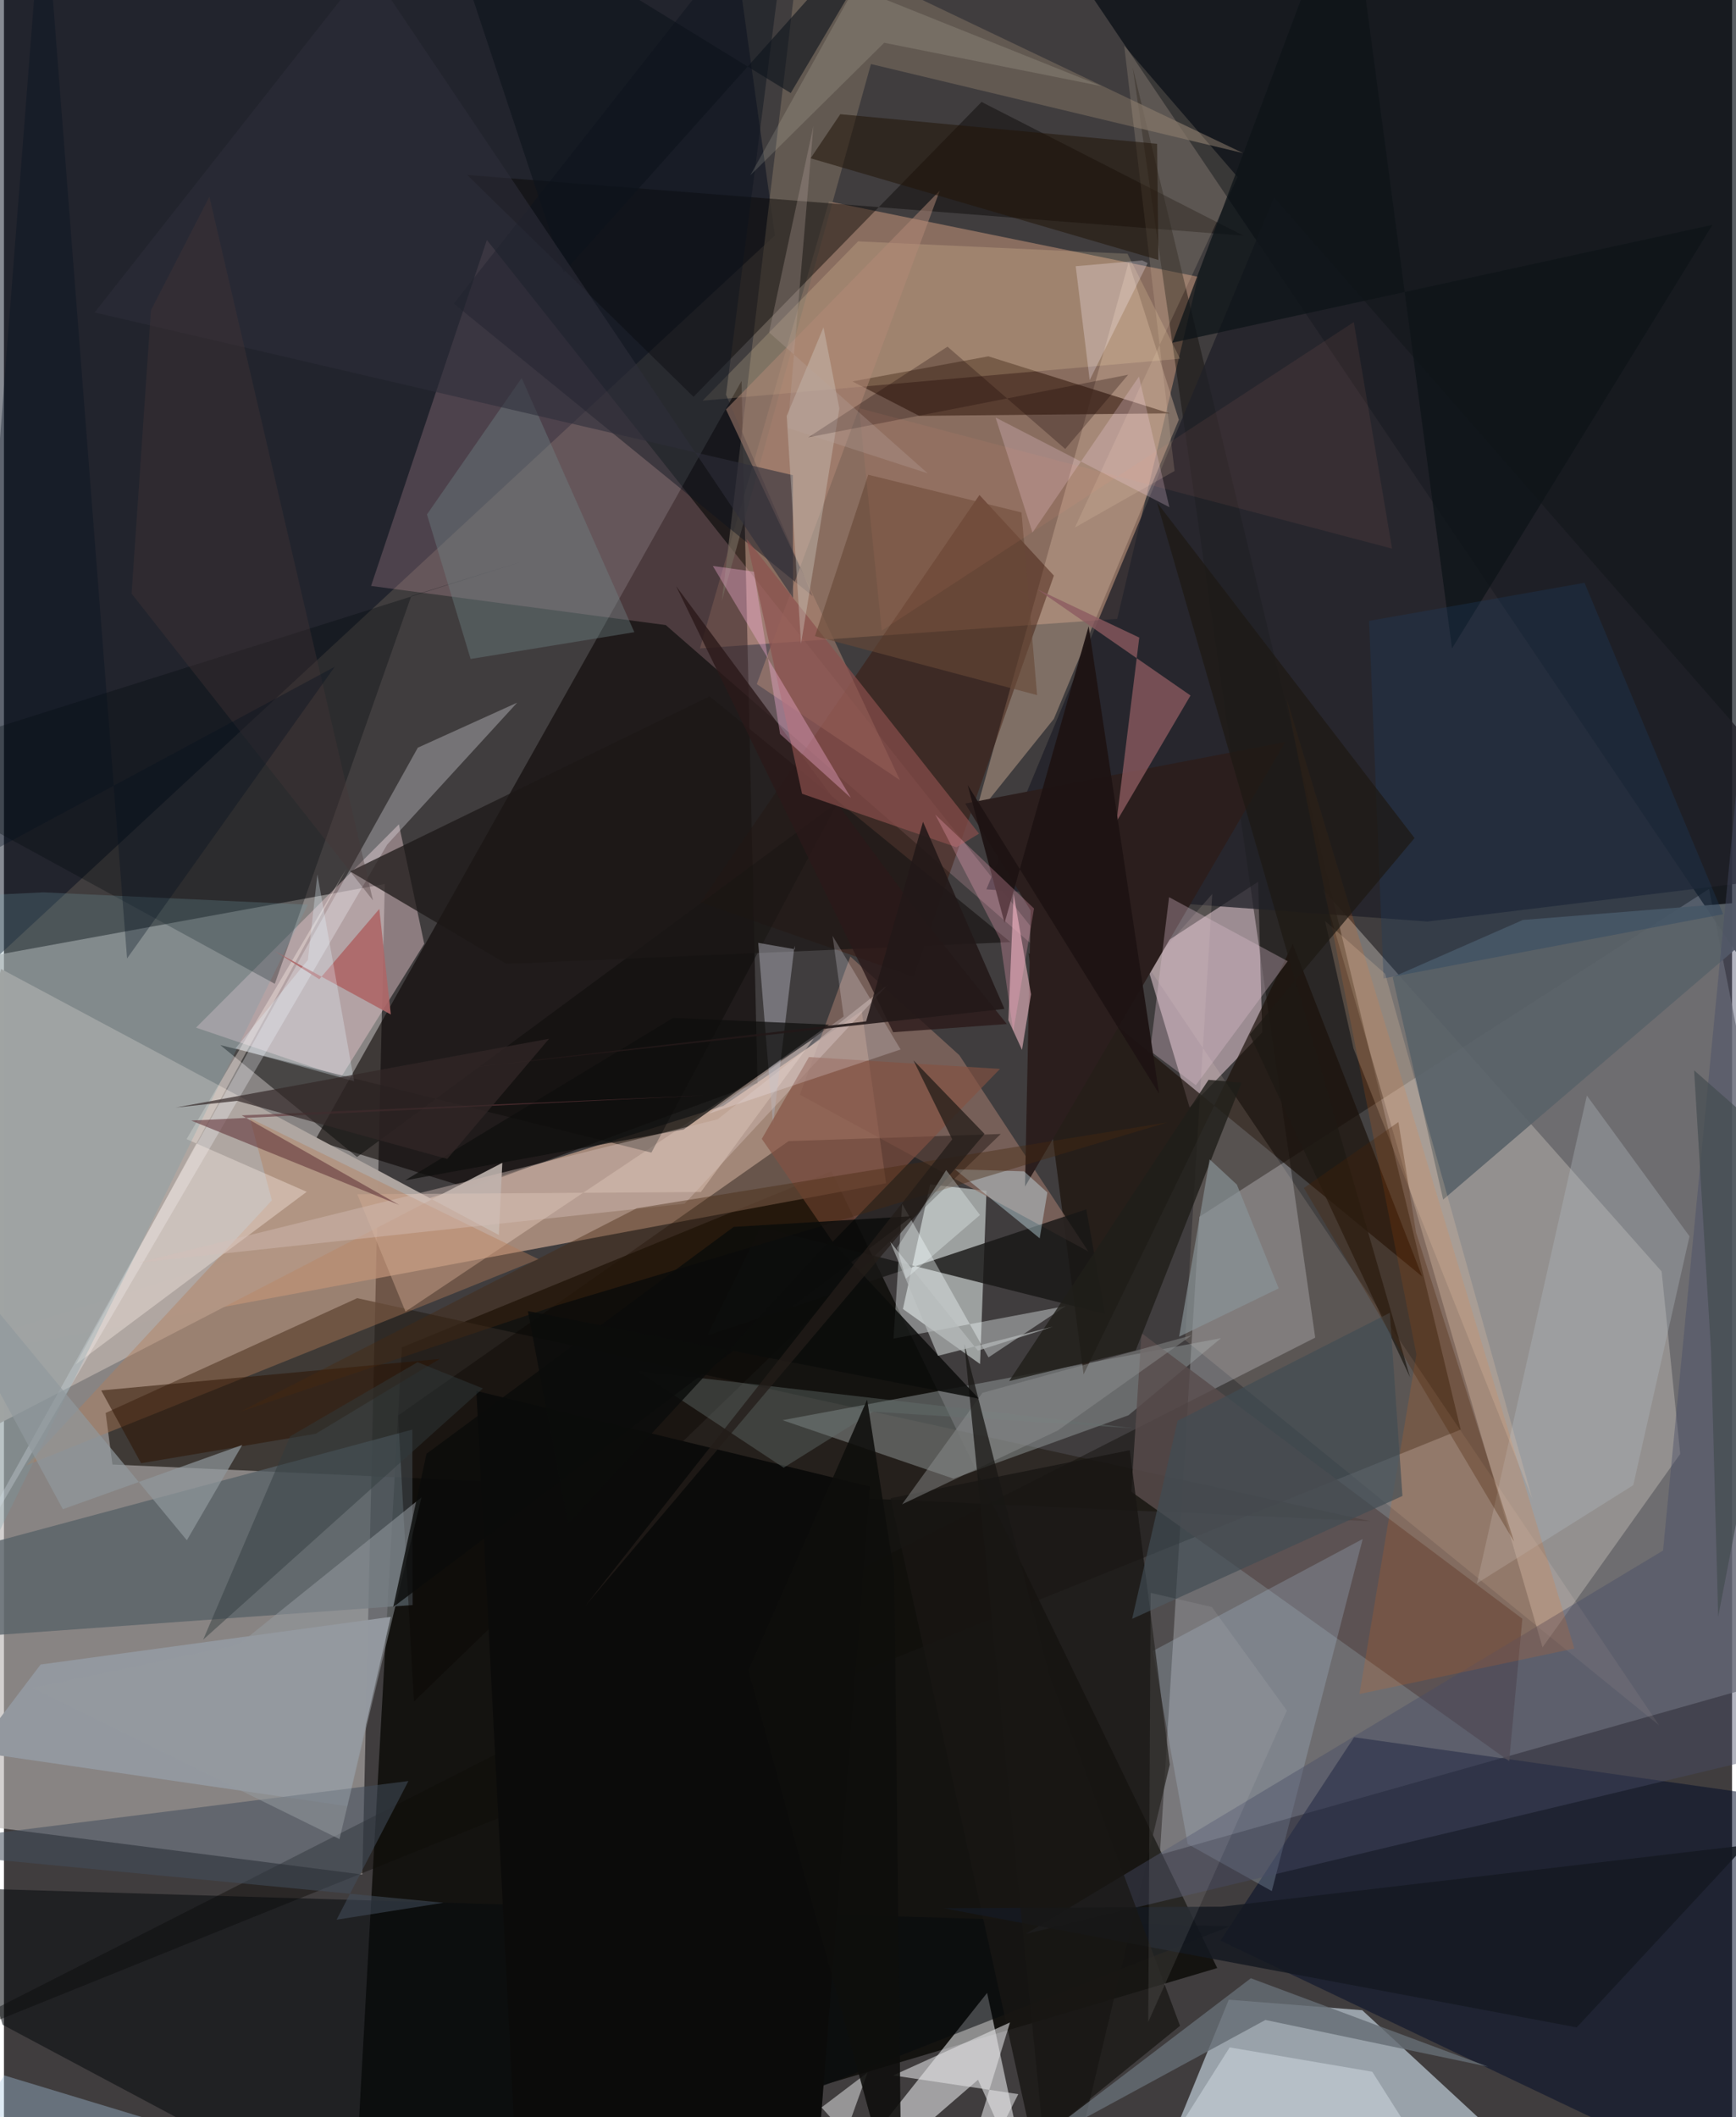 <svg xmlns="http://www.w3.org/2000/svg" width="228" height="278" viewBox="0 0 836 1024"><path fill="#403d3e" d="M0 0h836v1024H0z"/><path fill="#b6b1b0" fill-opacity=".608" d="M173.385 906.643L-62 876.507V472.568l246.244-45.01z"/><path fill="#818083" fill-opacity=".718" d="M824.882 429.95L898 801.254l-338.801 95.834 19.126-308.576z"/><path fill="#0b0b08" fill-opacity=".835" d="M168.95 1075.97l418-124.094-186.624-385.344-207.825 85.151z"/><path fill="#c2927a" fill-opacity=".561" d="M399.128 97.452l178.552 36.436-39.106 165.443-201.89 14.303z"/><path fill="#c7a28d" fill-opacity=".729" d="M426.757 572.323L-62 663.52l410.02-128.622 66.964-45.967z"/><path fill="#cdddeb" fill-opacity=".627" d="M592.54 967.177l64.561 5.09L780.067 1086H543.986z"/><path fill="#00070f" fill-opacity=".643" d="M837.028-25.972L898-62 511.85-23.258 898 549.607z"/><path fill="#090502" fill-opacity=".584" d="M356.817 184.272L150.482 551.537l75.07 23.37 138.991-51.072z"/><path fill="#2a251f" fill-opacity=".773" d="M52.482 708.33l-3.286-24.934 121.708-55.525L661.08 735.785z"/><path fill="#010a1b" fill-opacity=".471" d="M348.545-62l-389.026 1.503L-62 517.293l434.953-403.419z"/><path fill="#c6c1ba" fill-opacity=".42" d="M744.322 796.762l66.607-93.553-9.003-88.258-163.932-184.893z"/><path fill="#e9cdd9" fill-opacity=".545" d="M606.734 426.474l1.982 72.855-35.11 36.364-21.953-73.255z"/><path fill="#b0a7a1" fill-opacity=".984" d="M-1.412 468.64L-62 719.434l303.094-157.01-1.686 34.92z"/><path fill="#0f0c07" fill-opacity=".439" d="M704.717 691.453L546.087 32.685l88.263 614.27L-62 1000.966z"/><path fill="#eff8f6" fill-opacity=".529" d="M448.032 572.861l27.292 3.096-3.116 83.776-37.31-26.625z"/><path fill="#ffc1cd" fill-opacity=".196" d="M517.785 474.688L320.177 302.34 177.595 283.4l56.022-167.327z"/><path fill="#fafdff" fill-opacity=".518" d="M496.834 1063.362l-21.205-99.468L378.631 1086l92.61-80.1z"/><path fill="#202028" fill-opacity=".78" d="M614.467 95.524L898 420.151l-209.396 25.565-213.337-15.575z"/><path fill="#000b29" fill-opacity=".51" d="M588.525 938.627L898 1086V874.998l-244.828-34.76z"/><path fill="#9aa1a2" fill-opacity=".459" d="M459.315 715.16l-82.674-28.27 212.144-39.664-44.8 37.304z"/><path fill="#060b0e" fill-opacity=".541" d="M-.647 979.295l-19.316-66.065 612.907 18.51L199.479 1086z"/><path fill="#556066" fill-opacity=".753" d="M197.559 691.446l.15 84.865-230.657 16.586-22.331-33.573z"/><path fill="#e5c7cb" fill-opacity=".459" d="M92.914 497.034l70.258 23.818 40.154-64.361-12.272-57.783z"/><path fill="#1b1109" fill-opacity=".686" d="M522.295 664.762l-26.596-203.827 190.38 156.458-62.598-160.767z"/><path fill="#c5a590" fill-opacity=".478" d="M544.089 126.861l-74.654 268.771 38.478-47.94 60.46-144.688z"/><path fill="#3a1103" fill-opacity=".424" d="M440.02 472.402l67.9-193.996-36-38.983L336.983 436.46z"/><path fill="#5a6369" fill-opacity=".922" d="M734.812 444.95l-63.002 27.66 24.435 107.58 170.164-145.756z"/><path fill="#8e6e65" fill-opacity=".69" d="M409.45 462.61l-24.404 66.85 139.57 75.857-62.414-94.943z"/><path fill="#93989f" fill-opacity=".996" d="M166.07 873.589l-180.332-26.288 31.983-42.235 169.376-23.046z"/><path fill="#72675b" fill-opacity=".686" d="M419.423 30.977l180.049 43.085L385.22-28.21l-37.933 318.864z"/><path fill="#090805" fill-opacity=".459" d="M333.59 191.926L472.926 49.314l126.697 64.684L224.118 84.62z"/><path fill="#090301" fill-opacity=".376" d="M190.677 684.612l7.64 138.369L482.24 548.46l-102.637 3.458z"/><path fill="#442a1e" fill-opacity=".718" d="M563.977 199.942l-87.754-27.596-65.788 12.132 32.33 16.66z"/><path fill="#594c4c" fill-opacity=".816" d="M545.372 721.485l4.95-76.703 184.232 138.143-6.376 68.87z"/><path fill="#aac0d6" fill-opacity=".267" d="M555.743 798.552l101.583-54.188-43.977 170.29-40.69-22.76z"/><path fill="#e9cdbe" fill-opacity=".435" d="M337.128 576.543l54.603-74.206-197.479 132.032-23.33-56.755z"/><path fill="#00070c" fill-opacity=".31" d="M250.596 271.593L-62 370.311l193.026 105.526 66.039-187.593z"/><path fill="#191614" fill-opacity=".792" d="M428.908 724.66L544.64 701.4l19.363 152.038L508.56 1086z"/><path fill="#ffe8b6" fill-opacity=".184" d="M337.978 193.797l230.994-20.304-25.432-50.759-130.338-5.997z"/><path fill="#0d0c0b" fill-opacity=".514" d="M170.804 559.61l-66.144-54.146 208.562 52.013 90.284-169.63z"/><path fill="#ffebda" fill-opacity=".122" d="M553.572 467.649l30.962-35.238-13.151 215.707 229.36 186.41z"/><path fill="#181715" fill-opacity=".808" d="M340.246 645.906l183.359-60.995 9.06 50.578-166.657-41.89z"/><path fill="#2b1e1d" d="M619.89 358.879l-154.882 29.766 31.677 51.747-2.72 133.517z"/><path fill="#f7bfcc" fill-opacity=".565" d="M492.504 507.785l-6.586-14.344 2.536-61.19 8.4 48.654z"/><path fill="#8b5a5f" fill-opacity=".776" d="M499.898 285.011l74.121 51.368-35.81 61.04 11.025-89.052z"/><path fill="#0d141d" fill-opacity=".447" d="M381.834-62l-32.526 252.907 41.979 97.47-173.661-141.525z"/><path fill="#f5fdfc" fill-opacity=".373" d="M430.344 647.425l4.19-65.184 41.758 74.272 37.43-24.851z"/><path fill="#faf9ff" fill-opacity=".29" d="M-62 831.812l262.21-470.18 48.073-21.783-62.913 68.67z"/><path fill="#b67d57" fill-opacity=".404" d="M129.632 580.552l-10.676-39.728 139.687 68.216-247.84 99.721z"/><path fill="#b28977" fill-opacity=".506" d="M452.722 92.192l-88.53 238.69 69.252 46.443-84.145-179.293z"/><path fill="#1c1816" fill-opacity=".733" d="M167.508 421.473l75.517 44.708 243.952-10.502-145.585-118.891z"/><path fill="#474d66" fill-opacity=".424" d="M802.613 749.942L839.3 369.984l49.345 470.994-394.248 94.36z"/><path fill="#b2bdc1" fill-opacity=".337" d="M765.768 529.896l-53.199 235.922 75.64-47.492 27.21-120.378z"/><path fill="#a8a9b2" fill-opacity=".506" d="M364.89 456.018l17.772 3.122-.209-1.687-10.407 86.345z"/><path fill="#708386" fill-opacity=".4" d="M304.967 305.768l-79.21 12.95-21.12-69.903 45.813-65.998z"/><path fill="#fdeee6" fill-opacity=".369" d="M165.594 420.279L34.728 659.932l111.73-83.502-58.134-25.464z"/><path fill="#434e5d" fill-opacity=".545" d="M160.9 928.507l51.776-8.213L-62 893.92l257.675-32.497z"/><path fill="#fce3c0" fill-opacity=".153" d="M566.307 227.792l-48.212 27.345 78.698-169.506-54.856-63.534z"/><path fill="#ff6a05" fill-opacity=".145" d="M683.296 655.037l-27.54 164.297 103.963-22.007-139.164-459.253z"/><path fill="#2a1919" fill-opacity=".788" d="M430.17 499.242L325.138 283.443 443.315 442.86l41.82 52.423z"/><path fill="#0e0e0d" fill-opacity=".722" d="M194.081 570.892l129.62-78.562 75.453 3.262-70.322 50.684z"/><path fill="#8c504d" fill-opacity=".682" d="M386.105 383.917l-26.898-123.305 112.506 142.607-10.904 6.569z"/><path fill="#0b0b0a" d="M228.546 672.756L249.801 1086l145.174-57.842 24.034-309.18z"/><path fill="#e1c4d3" fill-opacity=".325" d="M563.653 433.933l57.386 30.97-44.435 59.965-22.106-16.534z"/><path fill="#66716e" fill-opacity=".408" d="M546.601 690.79l-126.124-8.018-43.28 27.11-70.923-46.9z"/><path fill="#0e1418" fill-opacity=".761" d="M565.22 165.765l261.285-57.006-125.978 204.862L650.651-62z"/><path fill="#1d3d5f" fill-opacity=".318" d="M831.692 442.177l-67.059-160.305-104.223 18.426 7.005 172.938z"/><path fill="#fafdfd" fill-opacity=".459" d="M417.79 1002.395L387.798 1086h68.041l-60.319-66.707z"/><path fill="#666d74" fill-opacity=".808" d="M610.258 976.99l-116.753 63.405 109.704-83.583 114.712 42.761z"/><path fill="#d5c0b7" fill-opacity=".42" d="M329.274 582.196L64.91 610.724l280.341-69.348 82.26-65.006z"/><path fill="#a7c9e2" fill-opacity=".376" d="M-62 1023.42l22.833 40.481 39.354-60.09L271.574 1086z"/><path fill="#201e1a" fill-opacity=".804" d="M486.284 667.971l96.452-145.693 15.983 1.329-51.216 129.54z"/><path fill="#845242" fill-opacity=".643" d="M366.623 550.824l22.806-39.564 92.426 5.726-80.925 83.627z"/><path fill="#2b1200" fill-opacity=".514" d="M150.87 693.448l59.904-36.168-163.723 15.227 19.287 35.202z"/><path fill="#dee8ef" fill-opacity=".42" d="M661.946 1002.022L715.12 1086l-158.97-37.45 36.809-58.298z"/><path fill="#d6f5ff" fill-opacity=".38" d="M493.492 566.533l-33.455-.987 41.02 33.385 3.717-22.185z"/><path fill="#739ba9" fill-opacity=".251" d="M147.016 437.555l-127.935-5.96L-62 435.53l51.817 321.294z"/><path fill="#949aa0" fill-opacity=".533" d="M162.31 889.494l-148.559-73.09 99.889-21.057 88.332-71.088z"/><path fill="#ffdcf4" fill-opacity=".227" d="M549.079 182.138l-51.513 75.435-17.846-55.636 84.079 43.373z"/><path fill="#0c141b" fill-opacity=".596" d="M270.81 131.761L206.491-62 380.625 44.999 443.952-62z"/><path fill="#2e2e39" fill-opacity=".58" d="M381.761 289.268l-.16-59.452-337.747-78.69 132.228-168.01z"/><path fill="#fcf7fe" fill-opacity=".216" d="M433.788 507.603l-32.925-54.956 5.36 38.97-65.365 47.07z"/><path fill="#1e1313" fill-opacity=".953" d="M558.82 528.995l-92.584-149.273 17.826 66.641 40.685-143.442z"/><path fill="#fdb4dc" fill-opacity=".349" d="M409.71 385.886l-34.253-30.875-12.623-78.49-19.896-2.785z"/><path fill="#d1ccc4" fill-opacity=".38" d="M404.149 197.578l-7.68-39.273-17.811 42.917 6.945 110.09z"/><path fill="#151921" fill-opacity=".847" d="M760.859 980.573l-306.19-57.613 134.5-.771 253.47-29.708z"/><path fill="#674836" fill-opacity=".616" d="M499.804 336.2l-107.472-28.508 25.793-78.066 74.127 18.232z"/><path fill="#fdd5b3" fill-opacity=".2" d="M668.19 470.99l71.203 253.987-86.51-217.846-13.778-61.694z"/><path fill="#1d1914" fill-opacity=".725" d="M682.396 405.338L602.67 500.39l77.588 165.858-122.43-423.174z"/><path fill="#462811" fill-opacity=".404" d="M267.592 631.338l-153.379 51.469 191.92-98.4 256.702-41.557z"/><path fill="#221509" fill-opacity=".549" d="M390.237 76.56l168.25 49.177-.647-56.183-153.25-14.317z"/><path fill="#8f9192" fill-opacity=".463" d="M434.48 727.577l38.901-53.909 101.239-27.844-64.91 46.106z"/><path fill="#e2e3e4" fill-opacity=".573" d="M486.692 978.192L453.697 1086l37.01-73.142-60.54-9.05z"/><path fill="#404c54" fill-opacity=".686" d="M545.785 782.97l21.973-95.771 102.69-52.253 6.097 88.584z"/><path fill="#313b3e" fill-opacity=".463" d="M200.118 658.838l31.569 12.694L96.362 793.068l42.092-98.355z"/><path fill="#ad6667" fill-opacity=".894" d="M181.58 439.628l-29.019 34.012-21.438-13.54 56.034 30.576z"/><path fill="#130000" fill-opacity=".267" d="M389.094 211.541l154.778-30.305-30.464 35.907-56.948-49.475z"/><path fill="#91999e" fill-opacity=".686" d="M28.5 729.945L-62 562.735 88.482 744.977l26.81-46.11z"/><path fill="#191714" fill-opacity=".753" d="M568.954 979.819l-66.125 53.638-38.232-383.512 40.92 159.56z"/><path fill="#0e0e0c" fill-opacity=".878" d="M417.577 676.973l-57.384 130.83 74.164 271.568-3.61-317.975z"/><path fill="#e6f6ff" fill-opacity=".302" d="M151.624 422.886l-4.586 41.417-34.992 42.752 57.36 15.91z"/><path fill="#64363c" fill-opacity=".592" d="M338.88 529.818l-223.871 9.646 76.186 43.328-100.6-40.811z"/><path fill="#473637" fill-opacity=".357" d="M61.741 287.111l9.373-137.079 28.277-54.915 79.125 340.38z"/><path fill="#fff6fe" fill-opacity=".267" d="M518.482 128.756l32.12-2.789 2.699 1.268-28.053 56.597z"/><path fill="#ff9d83" fill-opacity=".075" d="M653.022 155.768l-228.37 149.22-10.945-107.535 257.817 67.893z"/><path fill="#414b4d" fill-opacity=".647" d="M825.854 653.726l-8.21-136.051 53.51 47.055-41.865 217.224z"/><path fill="#8a9499" fill-opacity=".663" d="M616.689 623.13l-20.238-50.185-13.174-12.209-14.765 85.78z"/><path fill="#0b0c0b" fill-opacity=".812" d="M188.306 777.264l16.126-74.132 148.593-109.72 86.387-5.196z"/><path fill="#e0e9e1" fill-opacity=".098" d="M620.627 827.328l-36.293-50.079-29.595-6.83-1.165 207.525z"/><path fill="#221818" fill-opacity=".882" d="M444.612 397.476l-27.52 96.522-217.12 25.278 284.037-31.31z"/><path fill="#332727" fill-opacity=".69" d="M263.737 502.382L83.121 535.69l29.707-3.239 101.61 28.094z"/><path fill="#020d1d" fill-opacity=".314" d="M-17.908 418.214l177.939-95.737L59.557 463.57 19.122-59.26z"/><path fill="#f0ebd7" fill-opacity=".145" d="M425.84 20.692l105.04 20.942L411.69-6.14l-50.62 90.914z"/><path fill="#ffabc4" fill-opacity=".271" d="M450.531 393.986l31.36 60.29 6.374 44.564 10.05-59.44z"/><path fill="#0b0c0b" fill-opacity=".851" d="M272.876 737.18l126.907-137.463 71.834 76.77-218.153-42.353z"/><path fill="#492104" fill-opacity=".302" d="M674.605 542.687l-45.757 31.919 101.723 171.026-47.46-149.61z"/><path fill="#231c19" fill-opacity=".749" d="M281.086 776.912l177.67-225.844-18.795-38.25 34.405 35.6z"/><path fill="#b6babb" fill-opacity=".686" d="M451.86 655.757l-23.132-55.162 42.451 52.672 36.212-11.576z"/><path fill="#b6a29d" fill-opacity=".302" d="M379.164 206.974l67.742 21.982-76.751-68.164 21.44-99.926z"/><path fill="#f6fefe" fill-opacity=".306" d="M431.996 603.642l23.821-37.709 16.351 21.713-35.817 30.81z"/></svg>